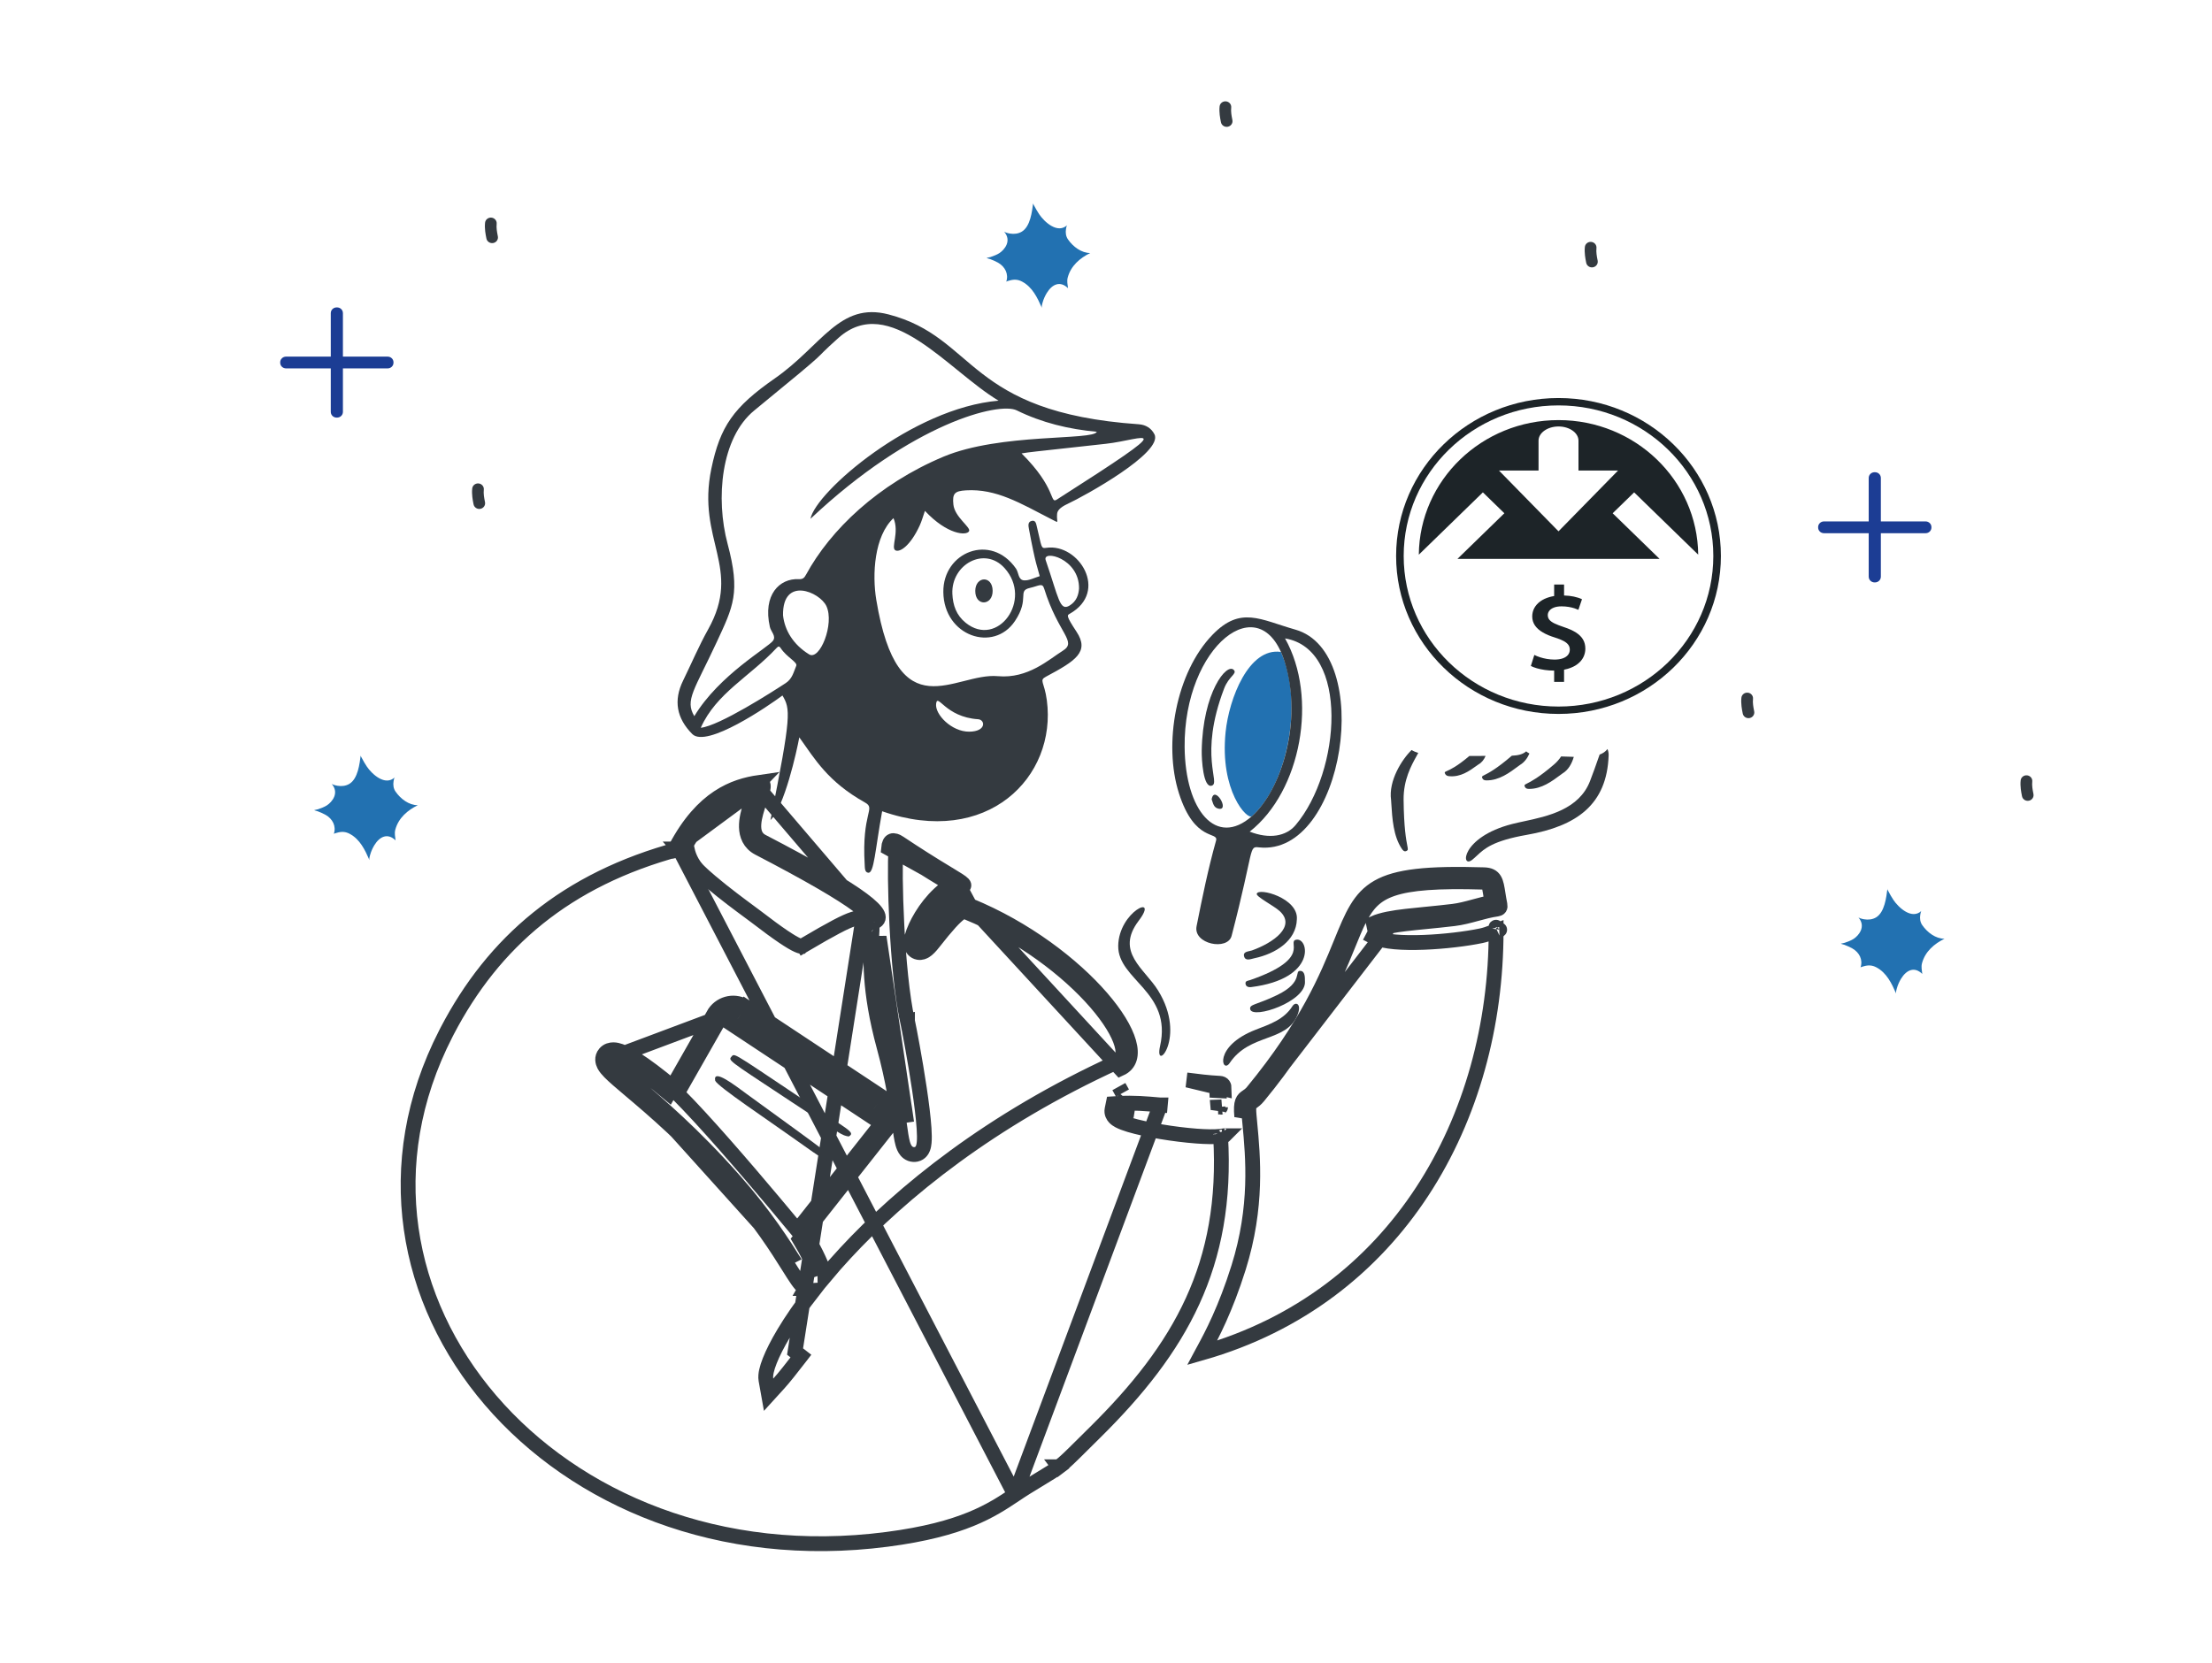 <svg width="532" height="400" viewBox="0 0 532 400" fill="none" xmlns="http://www.w3.org/2000/svg">
<rect width="532" height="400" fill="white"/>
<path d="M356.882 210.438C359.587 210.521 359.821 212.019 360.293 215.031C360.414 215.804 360.551 216.677 360.749 217.651C360.881 218.29 360.675 218.6 360.047 218.688C358.36 218.926 356.723 219.37 355.084 219.815C353.309 220.296 351.531 220.778 349.684 221C347.261 221.292 344.997 221.515 342.918 221.719C339.446 222.061 336.487 222.352 334.162 222.83L302.639 263.772M356.882 210.438L356.828 212.221M356.882 210.438L356.828 212.221M356.882 210.438C329.518 209.602 327.838 213.731 322.507 226.827C319.191 234.974 314.462 246.59 301.262 262.64M356.828 212.221C345.728 211.882 339.149 212.38 334.88 213.826C332.794 214.533 331.292 215.458 330.089 216.611C328.872 217.777 327.889 219.246 326.926 221.143C326.036 222.897 325.191 224.974 324.209 227.388C320.901 235.524 316.038 247.481 302.639 263.772M356.828 212.221C357.493 212.241 357.714 212.366 357.77 212.405C357.803 212.428 357.909 212.504 358.045 212.887C358.193 213.31 358.307 213.898 358.453 214.808C358.477 214.963 358.503 215.125 358.529 215.294C358.613 215.826 358.707 216.427 358.824 217.081C357.372 217.346 355.97 217.727 354.649 218.085C354.57 218.106 354.492 218.128 354.413 218.149C352.695 218.615 351.101 219.034 349.471 219.23L349.471 219.23C347.345 219.486 345.341 219.689 343.464 219.874C343.222 219.898 342.982 219.921 342.745 219.945C341.143 220.102 339.632 220.251 338.243 220.412C335.111 220.776 332.336 221.228 330.319 222.138L330.78 224.282L330.22 225.34C331.566 226.052 333.492 226.407 335.502 226.587C337.576 226.773 339.98 226.791 342.439 226.696C347.352 226.507 352.644 225.861 356.236 225.111L356.236 225.111C357.172 224.915 358.034 224.605 358.74 224.334C358.938 224.258 359.116 224.189 359.279 224.125C359.482 224.046 359.662 223.976 359.825 223.915C359.845 269.134 336.018 312.033 289.12 325.453C289.164 325.372 289.209 325.289 289.255 325.204C289.339 325.052 289.426 324.892 289.517 324.724C291.458 321.158 294.753 314.929 297.884 304.951L297.884 304.951C302.484 290.287 301.36 278.377 300.59 270.213C300.532 269.594 300.476 268.997 300.424 268.422C300.314 267.19 300.33 266.465 300.394 266.03C300.424 265.824 300.461 265.714 300.483 265.662C300.501 265.619 300.513 265.604 300.52 265.596C300.576 265.531 300.627 265.495 300.961 265.262C301.006 265.231 301.056 265.196 301.112 265.157C301.531 264.865 302.078 264.455 302.639 263.772M301.262 262.64L302.639 263.772M301.262 262.64C300.79 263.214 300.336 263.527 299.94 263.799C298.95 264.481 298.319 264.916 298.648 268.581L301.262 262.64ZM359.799 223.029C359.798 223.03 359.8 223.04 359.806 223.059C359.802 223.037 359.799 223.028 359.799 223.029ZM360.651 223.663C360.668 223.663 360.677 223.662 360.677 223.662C360.678 223.661 360.669 223.661 360.651 223.663ZM359.819 216.919C359.819 216.919 359.815 216.92 359.808 216.921C359.816 216.92 359.819 216.919 359.819 216.919ZM359.006 218.03C359.007 218.042 359.008 218.049 359.009 218.049C359.009 218.049 359.008 218.043 359.006 218.03Z" stroke="#343A40" stroke-width="3.566"/>
<path d="M188.185 167.312C190.101 170.58 190.397 171.894 185.301 197.282C188.615 194.284 191.66 180.588 192.236 177.38C196.043 182.708 199.089 188.031 208.049 193.067C210.728 194.573 207.201 195.334 207.966 208.044C208.009 208.768 207.951 209.883 208.838 209.95C210.228 210.054 210.451 204.645 212.162 195.162C237.444 204.005 254.22 186.909 251.771 168.464C251.172 163.961 249.827 163.709 251.575 162.778C258.677 158.988 262.11 156.816 258.902 151.96C256.337 148.079 256.647 148.012 257.27 147.659C266.787 142.278 259.406 130.646 251.653 131.789C250.275 131.992 250.59 131.634 249.352 126.625C249.195 125.987 249.082 125.123 248.196 125.294C247.144 125.496 247.322 126.477 247.458 127.207C249.148 136.247 249.47 136.224 250.061 138.603C248.792 138.979 247.541 139.683 246.327 139.619C244.844 139.541 245.027 137.751 244.356 136.789C238.335 128.126 226.758 132.776 226.878 142.442C227.008 153.054 238.983 157.075 244.108 149.393C247.723 143.973 244.605 142.148 247.667 141.444C249.934 140.922 250.676 140.152 251.12 141.577C254.528 152.528 259.179 154.325 255.597 156.556C252.293 158.613 247.262 163.332 240 162.665C229.608 161.713 216.007 176.037 210.75 144.294C209.735 138.168 210.261 128.953 214.89 124.648C216.366 128.099 214.163 131.805 215.369 132.401C216.438 132.93 218.951 131.293 221.188 126.438C221.692 125.345 222.005 124.172 222.451 122.897C227.839 128.678 232.563 128.941 233.081 127.752C233.487 126.821 229.613 124.382 229.296 121.387C229.012 118.707 229.603 118.125 232.325 117.961C239.611 117.523 245.386 121.054 252.954 124.95C254.977 125.99 254.055 125.706 254.238 123.645C254.301 122.93 254.774 122.14 256.783 121.209C260.74 119.373 279.886 108.836 277.647 104.468C276.922 103.048 275.61 102.184 273.881 102.064C232.323 99.182 234.945 81.194 213.719 75.642C201.877 72.545 197.667 83.155 186.367 91.019C176.368 97.978 173.199 102.604 171.084 112.749C167.48 130.034 178.608 136.572 170.31 151.415C168.076 155.408 166.292 159.637 164.282 163.746C161.94 168.534 162.734 172.788 166.486 176.578C169.925 180.052 184.815 169.817 188.185 167.312ZM166.987 172.28C164.665 168.437 167.032 165.97 172.367 154.481C176.362 145.873 178.132 142.584 174.988 130.819C172.084 119.952 173.371 105.323 181.398 98.754C202.103 81.809 193.973 88.153 201.65 81.293C213.933 70.32 228.089 89.176 240.162 96.389C219.442 98.126 196.15 118.361 194.923 124.81C219.511 101.66 240.334 96.657 244.516 98.715C250.58 101.699 257.055 103.258 263.793 103.875C262.953 106.006 240.577 104.129 226.912 109.862C211.129 116.485 199.705 127.503 193.884 138.201C193.424 139.049 193.088 139.374 192.066 139.326C187.511 139.109 183.403 143.067 185.16 150.825C185.411 151.939 186.7 152.997 185.944 154.096C184.792 155.773 173.007 162.297 166.989 172.282L166.987 172.28ZM245.692 109.074C248.412 108.668 245.868 108.975 265.988 106.759C275.019 105.764 285.08 100.464 254.151 120.193C252.449 121.28 254.14 117.458 245.692 109.074ZM168.538 175.079C172.273 166.727 180.327 162.806 186.784 155.87C187.188 155.436 187.429 155.401 187.784 155.944C189.213 158.121 191.868 159.304 191.504 160.17C190.871 161.672 190.563 163.284 188.983 164.321C185.928 166.325 172.983 174.631 168.537 175.079H168.538ZM188.323 148.04C188.169 138.536 197.174 142.4 198.759 145.813C200.735 150.07 197.174 159.011 194.589 157.415C190.754 155.048 188.72 151.624 188.325 148.04H188.323ZM229.05 142.859C228.734 135.799 236.785 131.316 241.599 136.658C248.509 144.326 239.904 155.995 232.255 149.823C230.001 148.005 229.173 145.605 229.05 142.859ZM259.515 141.577C259.409 143.069 258.927 144.636 257.27 145.661C254.849 147.158 254.651 143.927 251.495 134.755C250.609 132.18 259.609 134.261 259.515 141.577ZM233.094 176.017C228.899 176.044 224.815 171.887 225.143 169.291C225.482 166.614 227.329 172.511 235.244 173.026C236.971 173.139 237.281 175.993 233.094 176.017Z" fill="#343A40"/>
<path d="M182.459 204.012C180.275 202.877 179.557 200.871 179.513 198.947C179.471 197.125 180.011 195.16 180.523 193.543C180.703 192.972 180.876 192.453 181.034 191.982C181.264 191.293 181.461 190.704 181.6 190.195C179.1 190.665 176.409 191.532 173.688 193.344C170.535 195.445 167.228 198.891 164.146 204.702C164.158 204.762 164.188 204.863 164.255 205.017C164.453 205.475 164.861 206.104 165.516 206.891C166.812 208.45 168.79 210.294 170.989 212.154C174.346 214.992 178.001 217.69 180.202 219.316C180.888 219.822 181.433 220.224 181.784 220.494L181.784 220.494C187.432 224.84 190.279 226.68 191.827 227.369C192.194 227.533 192.442 227.61 192.601 227.645C192.678 227.662 192.73 227.668 192.76 227.67C192.776 227.671 192.786 227.671 192.793 227.67C192.796 227.67 192.798 227.67 192.8 227.67M182.459 204.012L183.282 202.43M182.459 204.012L183.282 202.43M182.459 204.012C194.636 210.344 202.29 214.807 206.344 217.825C207.35 218.573 208.098 219.207 208.626 219.733C208.85 219.958 209.02 220.148 209.146 220.305C208.292 220.558 207.787 220.628 207.335 220.682C207.285 220.688 207.234 220.694 207.182 220.7C206.642 220.762 206.014 220.835 205.115 221.129C203.305 221.722 200.332 223.23 193.182 227.457M183.282 202.43C207.627 215.089 214.369 220.516 210 221.907L182.75 190.003M183.282 202.43C179.998 200.723 181.511 196.189 182.676 192.698C183.543 190.1 184.217 188.078 182.58 188.228L182.578 188.226M193.182 227.457L194.089 228.992L193.183 227.456C193.182 227.456 193.182 227.456 193.182 227.457ZM193.182 227.457C193.142 227.48 193.108 227.5 193.078 227.518C192.941 227.599 192.889 227.629 192.829 227.658C192.817 227.663 192.809 227.667 192.804 227.669L192.8 227.67M192.8 227.67C192.801 227.67 192.802 227.67 192.802 227.67L192.802 227.67C192.802 227.67 192.801 227.67 192.8 227.67L192.798 227.671L192.799 227.671L192.8 227.67ZM182.578 188.226L182.579 188.23L182.583 188.257L182.834 189.991C182.806 189.995 182.779 189.999 182.751 190.003M182.578 188.226L181.34 189.509L181.342 189.511L181.689 189.846L162.5 204C168.93 191.789 176.576 189.096 182.578 188.226ZM182.751 190.003C182.752 190.003 182.753 190.003 182.753 190.003C182.753 190.003 182.752 190.003 182.75 190.003M182.751 190.003C182.751 190.003 182.75 190.003 182.75 190.003M182.751 190.003C182.75 190.003 182.749 190.003 182.748 190.003C182.749 190.003 182.749 190.003 182.75 190.003M209.72 220.101C209.72 220.101 209.719 220.101 209.717 220.102C209.719 220.101 209.72 220.101 209.72 220.101ZM164.137 204.647C164.137 204.64 164.137 204.637 164.136 204.637C164.136 204.637 164.136 204.64 164.137 204.647Z" stroke="#343A40" stroke-width="3.566"/>
<path d="M268.939 227.554C268.839 235.758 281.96 238.562 279.003 251.657C277.488 258.369 285.596 249.66 278.503 238.239C275.258 233.016 268.152 229.032 273.862 221.505C278.956 214.789 269.041 219.27 268.937 227.556L268.939 227.554Z" fill="#343A40"/>
<path d="M311.903 221.147C312.305 216.047 302.629 213.447 302.252 215.024C302.085 215.72 306.347 217.879 307.768 219.175C311.798 222.849 306.282 226.787 301.099 228.644C300.347 228.914 298.902 228.857 299.205 230.046C299.527 231.31 300.843 230.698 301.683 230.522C306.742 229.46 311.772 226.335 311.903 221.147Z" fill="#343A40"/>
<path d="M295.744 255.73C300.56 248.554 309.327 250.776 312.024 244.253C313.177 241.465 311.6 240.855 310.835 242.059C308.783 245.299 305.344 246.412 301.976 247.724C291.667 251.745 293.911 258.459 295.742 255.729L295.744 255.73Z" fill="#343A40"/>
<path d="M300.667 235.775C300.174 235.947 299.411 235.918 299.565 236.728C299.694 237.403 300.35 237.534 300.907 237.463C316.75 235.474 314.805 225.531 311.776 226.06C309.276 226.497 315.88 230.495 300.667 235.774V235.775Z" fill="#343A40"/>
<path d="M234.56 142.116C234.517 145.956 238.784 145.746 238.737 142.109C238.69 138.381 234.6 138.586 234.56 142.116Z" fill="#343A40"/>
<path d="M313.846 236.095C313.846 235.083 313.864 233.67 312.809 233.566C311.112 233.397 313.697 236.192 307.209 239.354C302.201 241.795 300.39 241.546 300.689 242.812C301.269 245.271 314.203 240.934 313.85 236.097L313.846 236.095Z" fill="#343A40"/>
<path d="M163.336 204.246L163.337 204.246C163.363 204.238 163.389 204.232 163.414 204.225C163.425 204.271 163.436 204.32 163.448 204.372C163.448 204.372 163.448 204.373 163.448 204.373L165.187 203.977C165.498 205.358 165.993 207.534 168.602 210.22L163.336 204.246ZM163.336 204.246C136.052 211.574 118.679 226.697 107.558 248.004L107.237 248.63C91.113 280.046 97.519 312.992 117.986 336.859C138.47 360.745 173.081 375.55 213.317 370.318C222.537 369.119 228.844 367.349 233.509 365.445C238.167 363.545 241.249 361.489 244.071 359.604M163.336 204.246L244.071 359.604M293.342 260.607C290.517 260.464 287.955 260.133 285.57 259.824L285.564 259.824L294.433 261.959C294.422 261.182 294.203 260.651 293.342 260.607ZM293.342 260.607L293.272 261.975L293.272 261.976L293.251 262.386M293.342 260.607L293.273 261.975L293.273 261.976L293.252 262.387M293.251 262.386L293.263 262.388C293.263 262.388 293.259 262.388 293.252 262.387M293.251 262.386C293.251 262.387 293.252 262.387 293.252 262.387M293.251 262.386L293.252 262.388L293.252 262.387M293.251 262.386L293.251 262.387C293.052 262.377 292.854 262.366 292.657 262.355C292.654 262.234 292.652 262.111 292.65 261.986L292.65 261.984C292.649 261.927 292.647 261.884 292.644 261.853C292.641 261.825 292.638 261.813 292.638 261.813L292.639 261.813L292.639 261.813C292.639 261.815 292.655 261.885 292.715 261.983C292.715 261.984 292.715 261.984 292.715 261.985C292.724 261.998 292.733 262.012 292.743 262.026C292.836 262.161 292.966 262.269 293.102 262.335C293.174 262.369 293.228 262.382 293.251 262.386ZM193.697 309.962C194.291 310.304 194.968 310.491 195.636 310.446C192.68 314.224 190.328 317.673 188.547 320.65C186.992 323.248 185.856 325.513 185.135 327.341C184.774 328.254 184.505 329.088 184.344 329.82C184.19 330.515 184.097 331.271 184.219 331.959L184.854 335.526L187.293 332.847C188.621 331.39 190.395 329.106 192.554 326.326L192.629 326.229L191.221 325.135L207.236 222.847C208.45 222.607 209.202 222.509 209.679 222.513C209.695 222.513 209.71 222.514 209.725 222.514M193.697 309.962C193.697 309.962 193.698 309.962 193.698 309.963L194.587 308.417L193.697 309.962ZM193.697 309.962C193.269 309.715 192.917 309.37 192.64 309.059C192.349 308.733 192.056 308.345 191.761 307.926C191.178 307.097 190.492 306 189.694 304.727L189.681 304.707M189.681 304.707C187.011 300.449 182.745 293.648 175.42 285.325L176.759 284.147M189.681 304.707L189.681 304.706L191.192 303.759M189.681 304.707L191.192 303.759M176.759 284.147L175.42 285.325C165.525 274.08 156.923 266.805 151.513 262.231L151.436 262.166C149.379 260.427 147.702 259.009 146.635 257.922C146.109 257.387 145.6 256.803 145.29 256.205C144.982 255.611 144.62 254.44 145.49 253.41L145.491 253.409C146.098 252.692 146.928 252.535 147.514 252.538C148.095 252.54 148.68 252.691 149.205 252.877C150.269 253.253 151.549 253.943 152.947 254.828C155.375 256.364 158.408 258.648 161.74 261.441M176.759 284.147C166.775 272.8 158.09 265.456 152.664 260.869C148.415 257.277 146.165 255.374 146.852 254.561M176.759 284.147C184.179 292.579 188.506 299.477 191.191 303.757L191.192 303.759M161.74 261.441L171.822 243.739L171.862 243.668L171.909 243.6C172.31 243.027 172.821 242.539 173.41 242.162C174 241.786 174.657 241.528 175.345 241.4C176.032 241.273 176.739 241.279 177.424 241.417C178.11 241.556 178.763 241.824 179.345 242.21L178.362 243.698M161.74 261.441C162.196 261.823 162.658 262.214 163.124 262.615L173.371 244.622M161.74 261.441L160.843 263.016C153.599 256.916 147.891 253.333 146.852 254.561M178.362 243.698L179.346 242.211L212.111 263.888M178.362 243.698L211.127 265.375M178.362 243.698C177.972 243.439 177.533 243.258 177.071 243.165C176.609 243.072 176.133 243.068 175.67 243.154C175.206 243.239 174.765 243.413 174.37 243.665C173.976 243.917 173.636 244.242 173.371 244.622M212.111 263.888C212.694 264.274 213.197 264.77 213.588 265.35L212.2 266.286L213.588 265.35C213.98 265.93 214.251 266.582 214.386 267.269C214.52 267.956 214.514 268.663 214.368 269.347L212.624 268.975M212.111 263.888L211.127 265.375M212.111 263.888L212.111 263.888L211.127 265.375M212.624 268.975L214.368 269.347C214.222 270.032 213.939 270.679 213.538 271.253L213.508 271.295L213.477 271.335L193.501 296.644M212.624 268.975C212.528 269.424 212.342 269.851 212.077 270.23M212.624 268.975C212.72 268.526 212.724 268.062 212.636 267.611C212.548 267.16 212.369 266.731 212.11 266.347C211.851 265.964 211.517 265.633 211.127 265.375M193.501 296.644C195.565 299.996 197.233 303.289 198.3 306.391L198.38 306.621L198.394 306.864C198.397 306.919 198.4 306.975 198.401 307.031C199.905 305.234 201.536 303.377 203.297 301.475C216.86 286.824 238.161 269.42 268.7 255.468L268.7 255.468C269.422 255.138 269.778 254.687 269.949 254.12C270.143 253.48 270.145 252.525 269.769 251.204C269.014 248.549 266.91 245.041 263.556 241.172C256.887 233.477 245.745 224.889 232.571 219.483L232.57 219.482C232.093 219.287 231.915 219.263 231.795 219.269C231.701 219.274 231.442 219.308 230.897 219.689C229.706 220.523 227.84 222.502 224.439 226.846M193.501 296.644C193.251 296.239 192.996 295.834 192.736 295.427M193.501 296.644L192.761 297.582L192.322 298.137C194.181 301.216 195.659 304.196 196.614 306.971L192.736 295.427M224.439 226.846C223.794 227.67 223.148 228.367 222.511 228.757C222.222 228.934 221.612 229.253 220.855 229.121C219.893 228.954 219.417 228.222 219.244 227.695C219.092 227.23 219.103 226.769 219.132 226.451C219.164 226.099 219.238 225.731 219.334 225.367C219.528 224.637 219.846 223.791 220.26 222.898C221.716 219.756 224.686 215.343 228.832 212.808M224.439 226.846C224.439 226.845 224.439 226.845 224.439 226.845L223.035 225.746M224.439 226.846L223.035 225.746M228.832 212.808C228.375 212.525 227.822 212.191 227.155 211.788M228.832 212.808C229.29 212.528 229.762 212.271 230.248 212.041L230.249 212.041C230.421 211.96 230.505 211.914 230.541 211.891M228.832 212.808C229.082 212.963 229.304 213.103 229.5 213.23C229.776 213.409 229.978 213.548 230.125 213.659C230.28 213.775 230.326 213.825 230.321 213.819C230.315 213.813 230.276 213.77 230.23 213.692C230.183 213.613 230.114 213.476 230.074 213.286C229.979 212.833 230.112 212.421 230.299 212.149C230.3 212.149 230.3 212.149 230.3 212.149C230.305 212.141 230.311 212.133 230.316 212.126C230.414 211.991 230.508 211.916 230.541 211.891M227.155 211.788C223.199 209.41 219.303 206.94 215.469 204.379M227.155 211.788C227.156 211.788 227.157 211.788 227.158 211.789L228.076 210.26M227.155 211.788C227.155 211.787 227.154 211.787 227.153 211.786L228.076 210.26M215.469 204.379C215.251 207.16 215.281 214.357 215.698 222.45C216.124 230.713 216.944 239.697 218.254 245.639M215.469 204.379C215.474 204.316 215.479 204.256 215.484 204.198L215.485 204.197C215.49 204.138 215.496 204.083 215.502 204.032L216.322 202.804L215.503 204.029C215.517 203.92 215.533 203.832 215.549 203.763C215.573 203.66 215.593 203.616 215.594 203.612C215.596 203.609 215.571 203.662 215.501 203.734C215.465 203.77 215.42 203.809 215.365 203.847C215.309 203.884 215.249 203.916 215.184 203.942C215.052 203.994 214.938 204.005 214.866 204.004C214.824 204.003 214.799 203.999 214.792 203.997C214.793 203.998 214.796 203.998 214.801 204C214.827 204.008 214.887 204.029 214.982 204.078C215.03 204.102 215.083 204.132 215.143 204.167C215.143 204.167 215.143 204.168 215.144 204.168C215.201 204.202 215.263 204.241 215.331 204.287C215.377 204.317 215.423 204.348 215.469 204.379ZM218.254 245.639C218.65 247.434 220.064 254.85 221.111 261.871C221.634 265.379 222.073 268.837 222.244 271.465C222.328 272.766 222.353 273.944 222.268 274.846C222.227 275.284 222.151 275.775 221.983 276.214C221.852 276.556 221.43 277.478 220.341 277.694L220.341 277.694C219.934 277.774 219.473 277.767 219.009 277.597C218.552 277.429 218.209 277.147 217.961 276.858C217.509 276.332 217.271 275.662 217.117 275.117C216.807 274.016 216.581 272.393 216.311 270.461L216.291 270.314L216.291 270.314C215.721 266.22 214.859 260.051 212.61 251.792M218.254 245.639L216.513 246.024L218.254 245.64C218.254 245.64 218.254 245.64 218.254 245.639ZM212.61 251.792C208.857 238.02 209.365 229.799 209.65 225.276L209.65 225.276C209.724 224.111 209.77 223.335 209.744 222.767C209.739 222.665 209.732 222.581 209.725 222.514M212.61 251.792L214.33 251.323M212.61 251.792C212.609 251.792 212.609 251.792 212.609 251.792L214.33 251.323M209.725 222.514C209.705 222.333 209.681 222.267 209.682 222.267C209.683 222.267 209.703 222.316 209.761 222.382C209.857 222.49 209.947 222.528 209.974 222.537M209.725 222.514C209.877 222.518 209.951 222.532 209.974 222.537M209.974 222.537C209.979 222.539 209.982 222.54 209.982 222.54C209.982 222.54 209.979 222.539 209.974 222.537ZM214.33 251.323C216.61 259.695 217.484 265.954 218.057 270.068L211.43 225.388L211.429 225.394C211.152 229.804 210.648 237.811 214.33 251.323ZM228.076 210.26C232.164 212.733 232.512 212.944 231.011 213.653M228.076 210.26C224.096 207.869 220.177 205.383 216.322 202.804C214.843 201.816 213.89 201.991 213.708 204.04L231.011 213.653M231.011 213.653C225.998 216.024 222.447 221.808 221.298 225.056C221.158 225.221 221.036 225.355 220.931 225.461C220.841 225.553 220.77 225.618 220.717 225.662C220.669 225.702 220.646 225.717 220.646 225.717L220.647 225.717L220.647 225.717C220.651 225.714 220.715 225.675 220.831 225.64C220.897 225.62 220.997 225.596 221.124 225.588C220.588 227.399 220.983 228.119 222.531 226.357C222.58 226.444 222.614 226.524 222.634 226.587C222.671 226.7 222.679 226.782 222.681 226.814M231.011 213.653L233.248 217.833M230.541 211.891C230.55 211.886 230.554 211.883 230.554 211.883C230.555 211.883 230.551 211.886 230.541 211.891L230.541 211.891ZM223.035 225.746C229.785 217.124 231.12 216.958 233.248 217.833M223.035 225.746C222.983 225.813 222.932 225.877 222.882 225.938C222.843 226.06 222.81 226.174 222.782 226.28C222.719 226.519 222.692 226.681 222.683 226.774C222.682 226.792 222.681 226.805 222.681 226.814M233.248 217.833C260.113 228.857 278.735 252.845 269.441 257.09L233.248 217.833ZM222.681 226.814C222.681 226.824 222.681 226.829 222.681 226.829C222.681 226.829 222.68 226.824 222.681 226.814ZM192.736 295.427L192.778 295.395L192.501 295.033M192.736 295.427L192.501 295.033M146.852 254.561L191.192 303.759M146.852 254.561L173.371 244.622M173.371 244.622L212.077 270.23M212.077 270.23L192.501 295.033M212.077 270.23L192.501 295.033M244.071 359.604L244.163 359.543C245.062 358.942 245.956 358.345 246.859 357.788M244.071 359.604L279.061 265.818M246.859 357.788C246.859 357.788 246.858 357.789 246.858 357.789L247.795 359.306L246.859 357.788ZM246.859 357.788C248.313 356.89 249.475 356.185 250.434 355.604C252.504 354.347 253.624 353.668 254.686 352.867M254.686 352.867C256.103 351.798 257.353 350.556 260.513 347.418C261.311 346.626 262.23 345.714 263.304 344.652C273.581 334.499 281.619 324.407 286.849 312.956C292.015 301.647 294.484 288.919 293.56 273.357M254.686 352.867L255.76 354.291L254.687 352.867C254.687 352.867 254.686 352.867 254.686 352.867ZM293.56 273.357C292.026 273.521 289.958 273.469 287.777 273.306C285.107 273.107 282.071 272.725 279.22 272.249C276.379 271.774 273.667 271.196 271.664 270.595C270.678 270.298 269.772 269.97 269.093 269.605C268.764 269.428 268.373 269.182 268.055 268.843C267.746 268.514 267.263 267.817 267.455 266.877L267.728 265.538L269.092 265.454C272.567 265.24 275.668 265.516 278.998 265.812L279.061 265.818M293.56 273.357C293.861 273.325 294.141 273.285 294.397 273.235L294.398 273.235C294.417 273.231 294.43 273.23 294.436 273.229M293.56 273.357C293.55 273.191 293.54 273.025 293.529 272.859L293.529 272.855C293.517 272.669 293.509 272.584 293.499 272.534C293.499 272.532 293.498 272.53 293.498 272.528M279.061 265.818L278.903 267.594L279.062 265.818L279.061 265.818ZM294.436 273.229C294.429 273.229 294.416 273.23 294.397 273.229C294.396 273.229 294.396 273.229 294.396 273.229C294.354 273.226 294.287 273.218 294.201 273.192C294.092 273.159 293.971 273.101 293.856 273.013C293.787 272.961 293.729 272.904 293.682 272.849C293.681 272.848 293.68 272.847 293.679 272.846C293.65 272.811 293.624 272.776 293.602 272.743C293.532 272.638 293.505 272.554 293.498 272.528M294.436 273.229C294.44 273.228 294.442 273.228 294.442 273.228C294.442 273.228 294.44 273.229 294.436 273.229ZM293.498 272.528C293.497 272.523 293.496 272.52 293.496 272.52C293.496 272.52 293.497 272.522 293.498 272.528ZM269.097 261.395L269.961 262.955C269.961 262.955 269.961 262.955 269.961 262.955L269.097 261.395ZM292.918 266.322C293.122 266.314 293.328 266.306 293.535 266.297L293.537 266.297C293.658 266.292 293.723 266.285 293.752 266.28C293.755 266.28 293.757 266.279 293.759 266.279C293.748 266.281 293.71 266.291 293.655 266.313C293.622 266.327 293.583 266.345 293.54 266.369C293.54 266.37 293.539 266.37 293.539 266.37C293.461 266.414 293.372 266.477 293.283 266.566C293.142 266.707 293.057 266.859 293.011 266.979C292.976 267.072 292.967 267.135 292.965 267.146C292.966 267.135 292.969 267.088 292.967 266.986C292.962 266.822 292.945 266.614 292.918 266.322ZM270.975 267.166C270.937 266.725 270.702 266.452 270.657 266.404C270.632 266.377 270.617 266.365 270.617 266.364C270.617 266.364 270.662 266.399 270.782 266.464C271.139 266.656 271.766 266.901 272.672 267.174C272.111 267.16 271.546 267.157 270.975 267.166Z" stroke="#343A40" stroke-width="3.566"/>
<path d="M159 259.5C167.667 266.333 195.5 300.5 195.5 300.5" stroke="#343A40" stroke-width="3.566"/>
<path fill-rule="evenodd" clip-rule="evenodd" d="M341.101 181.126C340.524 180.955 339.98 180.726 339.5 180.428C337.209 182.65 333.899 187.805 334.564 192.459L334.611 193.194C334.843 196.942 335.104 201.162 337.149 204.192C337.394 204.553 337.729 204.998 338.298 204.7C338.671 204.506 338.637 204.329 338.458 203.405C338.2 202.069 337.642 199.166 337.575 192.369C337.528 187.583 339.442 184.133 340.646 181.96C340.8 181.684 340.952 181.406 341.101 181.126ZM378.505 182.075C377.577 182.056 376.563 182.017 375.459 181.976C374.999 182.677 374.442 183.313 373.802 183.865C370.115 187.045 368.183 188.02 367.291 188.47C366.677 188.78 366.561 188.84 366.706 189.2C366.929 189.75 367.394 189.785 367.75 189.785C370.773 189.798 373.231 187.967 375.412 186.345L375.78 186.071V186.073C377.176 185.251 378.032 183.733 378.507 182.075H378.505ZM386.608 180.193C386.136 180.807 385.516 181.234 384.722 181.525C384.567 181.939 384.396 182.424 384.188 183.026C383.8 184.144 383.27 185.671 382.408 187.907C379.77 194.743 372.207 196.363 366.528 197.58C365.495 197.802 364.521 198.011 363.653 198.235C351.29 201.425 351.283 209.096 354.092 206.828C354.482 206.514 354.836 206.186 355.195 205.851C357.016 204.157 359.047 202.268 367.244 200.831C379.21 198.732 386.479 193.551 386.887 181.731C386.911 181.205 386.815 180.68 386.606 180.193H386.608ZM367.84 181.269C367.56 181.127 367.297 180.955 367.057 180.754C366.218 181.481 365.136 181.724 363.599 181.802C363.593 181.806 363.588 181.811 363.582 181.816C359.895 184.995 357.963 185.971 357.071 186.42C356.456 186.731 356.34 186.791 356.485 187.151C356.708 187.701 357.172 187.736 357.529 187.736C360.553 187.748 363.011 185.918 365.192 184.295L365.56 184.022C366.597 183.414 367.335 182.419 367.84 181.271V181.269ZM357.294 181.851H356.676C355.352 181.858 354.277 181.862 353.398 181.858C350.407 184.398 348.774 185.13 348.014 185.47C347.478 185.71 347.374 185.756 347.538 186.103C347.786 186.632 348.21 186.696 348.538 186.727C351.279 186.987 353.362 185.488 355.213 184.156L355.564 183.904C356.364 183.47 356.924 182.735 357.294 181.849V181.851Z" fill="#343A40"/>
<path d="M172.008 259.987C172.621 261.397 184.773 269.495 190.906 273.877C198.791 279.514 198.75 279.346 199.31 278.664C200.015 277.805 199.879 277.962 179.429 263.06C176.919 261.231 171.388 256.88 172.008 259.987Z" fill="#343A40"/>
<path d="M204.13 273.398C205.145 272.833 204.904 272.329 202.477 270.72C176.428 253.46 176.808 253.162 175.967 254.139C175.126 255.116 174.923 254.882 188.707 263.984C202.7 273.223 202.491 273.135 204.13 273.398Z" fill="#343A40"/>
<path d="M294.761 176.137C295.575 168.1 300.332 155.678 308.074 156.838C313.677 169.4 309.432 188.988 301.088 196.344C299.986 197.316 293.327 190.283 294.761 176.137Z" fill="#2271B1"/>
<path d="M289.022 180.576C288.986 182.678 289.37 189.613 291.424 189.011C293.681 188.35 288.212 181.929 294.399 165.665C295.552 162.635 297.6 162.113 296.75 161.18C295.062 159.33 289.265 166.529 289.022 180.574V180.576Z" fill="#343A40"/>
<path d="M291.413 192.293C291.76 193.194 291.845 194.337 293.144 194.559C295.838 195.02 292.024 188.688 291.413 192.293Z" fill="#343A40"/>
<path d="M311.546 151.467C303.069 149.056 298.371 145.739 291.625 152.696C282.828 161.769 279.746 178.932 283.544 190.847C287.342 202.762 293.119 199.91 292.47 202.222C290.568 209.008 289.156 215.902 287.786 222.803C286.921 227.153 295.265 228.772 296.212 225.129C301.771 203.739 300.249 203.578 302.819 203.853C323.372 206.054 330.719 156.918 311.544 151.465L311.546 151.467ZM284.909 179.763C284.672 155.391 303.252 140.741 308.975 159.254C313.427 173.659 308.047 190.2 301.09 196.344C292.492 203.934 285.058 194.984 284.911 179.763H284.909ZM300.562 200.065C312.949 190.337 317.054 167.744 309.057 153.581C324.523 156.149 322.536 185.563 311.587 198.503C309.314 201.189 305.286 201.912 300.56 200.065H300.562Z" fill="#343A40"/>
<path fill-rule="evenodd" clip-rule="evenodd" d="M118.204 52.356C118.974 52.435 119.532 53.106 119.451 53.855C119.346 54.825 119.542 55.84 119.68 56.555C119.703 56.675 119.725 56.787 119.743 56.889C119.877 57.631 119.366 58.337 118.604 58.467C117.841 58.596 117.115 58.1 116.982 57.358C116.971 57.298 116.955 57.22 116.937 57.127C116.803 56.457 116.509 54.985 116.663 53.569C116.744 52.82 117.434 52.277 118.204 52.356Z" fill="#343A40"/>
<path fill-rule="evenodd" clip-rule="evenodd" d="M420.36 166.635C421.13 166.714 421.688 167.385 421.607 168.134C421.502 169.103 421.698 170.119 421.837 170.834C421.86 170.954 421.881 171.066 421.9 171.168C422.033 171.909 421.523 172.616 420.76 172.746C419.998 172.875 419.271 172.379 419.138 171.637C419.127 171.577 419.112 171.499 419.093 171.405C418.959 170.736 418.666 169.264 418.819 167.848C418.9 167.099 419.59 166.556 420.36 166.635Z" fill="#343A40"/>
<path fill-rule="evenodd" clip-rule="evenodd" d="M487.523 186.522C488.293 186.601 488.852 187.272 488.77 188.021C488.665 188.99 488.862 190.006 489 190.721C489.023 190.841 489.045 190.953 489.063 191.054C489.196 191.796 488.686 192.503 487.923 192.632C487.161 192.762 486.435 192.266 486.301 191.524C486.291 191.464 486.275 191.386 486.256 191.292C486.123 190.623 485.829 189.151 485.983 187.735C486.064 186.986 486.754 186.443 487.523 186.522Z" fill="#343A40"/>
<path fill-rule="evenodd" clip-rule="evenodd" d="M115.112 116.303C115.882 116.382 116.441 117.053 116.359 117.802C116.254 118.771 116.451 119.787 116.589 120.502C116.612 120.622 116.634 120.734 116.652 120.835C116.785 121.577 116.275 122.284 115.512 122.413C114.75 122.543 114.024 122.047 113.89 121.305C113.88 121.245 113.864 121.167 113.845 121.073C113.712 120.404 113.418 118.932 113.572 117.516C113.653 116.767 114.343 116.224 115.112 116.303Z" fill="#343A40"/>
<path fill-rule="evenodd" clip-rule="evenodd" d="M382.711 58.193C383.481 58.272 384.039 58.944 383.958 59.693C383.853 60.662 384.049 61.677 384.188 62.392C384.211 62.513 384.232 62.624 384.251 62.726C384.384 63.468 383.874 64.174 383.111 64.304C382.349 64.434 381.622 63.937 381.489 63.196C381.478 63.136 381.463 63.057 381.444 62.964C381.311 62.294 381.017 60.822 381.17 59.407C381.251 58.657 381.941 58.114 382.711 58.193Z" fill="#343A40"/>
<path fill-rule="evenodd" clip-rule="evenodd" d="M294.864 24.384C295.634 24.462 296.192 25.134 296.111 25.883C296.006 26.852 296.202 27.867 296.34 28.582C296.363 28.703 296.385 28.814 296.403 28.916C296.537 29.658 296.026 30.364 295.264 30.494C294.501 30.624 293.775 30.128 293.642 29.386C293.631 29.326 293.615 29.248 293.597 29.154C293.463 28.484 293.169 27.013 293.323 25.596C293.404 24.848 294.094 24.305 294.864 24.384Z" fill="#343A40"/>
<path d="M450.898 140.112C450.476 140.112 450.127 139.978 449.851 139.71C449.575 139.441 449.438 139.102 449.438 138.692V128.275H438.73C438.309 128.275 437.96 128.141 437.684 127.872C437.408 127.604 437.27 127.265 437.27 126.854C437.27 126.444 437.408 126.105 437.684 125.836C437.96 125.568 438.309 125.434 438.73 125.434H449.438V115.017C449.438 114.607 449.575 114.267 449.851 113.999C450.127 113.731 450.476 113.597 450.898 113.597C451.319 113.597 451.668 113.731 451.944 113.999C452.22 114.267 452.358 114.607 452.358 115.017V125.434H463.065C463.487 125.434 463.836 125.568 464.111 125.836C464.387 126.105 464.525 126.444 464.525 126.854C464.525 127.265 464.387 127.604 464.111 127.872C463.836 128.141 463.487 128.275 463.065 128.275H452.358V138.692C452.358 139.102 452.22 139.441 451.944 139.71C451.668 139.978 451.319 140.112 450.898 140.112Z" fill="#1C3D94"/>
<path fill-rule="evenodd" clip-rule="evenodd" d="M262.212 60.866C259.75 62.063 257.545 63.948 256.798 66.746C256.554 67.663 256.773 68.429 256.861 69.325C254.984 67.499 253.058 68.342 251.748 70.5C251.313 71.216 250.982 71.97 250.755 72.771C250.67 73.068 250.587 73.366 250.547 73.672C250.532 73.787 250.606 74.125 250.559 74.019C249.501 71.618 248.307 69.079 245.848 67.759C244.837 67.216 243.903 67.163 242.808 67.484C242.681 67.522 241.99 67.689 242.005 67.784C242.642 65.925 241.727 64.147 240.019 63.181C239.416 62.84 238.78 62.578 238.134 62.326C237.868 62.223 237.16 62.106 237.355 62.02C237.013 62.112 238.109 61.872 238.227 61.831C238.938 61.583 239.74 61.297 240.367 60.885C241.548 60.108 243.398 57.964 241.515 55.754C241.515 55.754 241.845 55.914 241.909 55.936C242.226 56.043 242.538 56.127 242.868 56.184C243.853 56.354 244.902 56.244 245.761 55.72C247.814 54.467 248.211 50.927 248.485 48.794C248.375 48.927 248.659 49.365 248.711 49.461C249.084 50.168 249.481 50.864 249.925 51.531C251.133 53.348 254.375 56.386 256.702 54.122C256.548 54.081 256.396 54.977 256.379 55.086C256.24 55.972 256.336 56.843 256.862 57.599C258.089 59.363 260.088 60.866 262.212 60.866Z" fill="#2271B1"/>
<path fill-rule="evenodd" clip-rule="evenodd" d="M100.488 193.708C98.027 194.906 95.821 196.791 95.075 199.589C94.831 200.505 95.05 201.272 95.138 202.168C93.261 200.341 91.335 201.185 90.025 203.342C89.59 204.058 89.259 204.813 89.031 205.614C88.947 205.911 88.864 206.208 88.823 206.515C88.809 206.63 88.882 206.968 88.836 206.862C87.777 204.46 86.584 201.921 84.125 200.601C83.114 200.059 82.18 200.006 81.085 200.327C80.958 200.364 80.267 200.532 80.282 200.626C80.919 198.768 80.004 196.989 78.296 196.024C77.693 195.683 77.057 195.42 76.41 195.169C76.145 195.066 75.437 194.949 75.632 194.862C75.29 194.954 76.385 194.715 76.504 194.674C77.215 194.425 78.017 194.14 78.644 193.727C79.825 192.951 81.674 190.807 79.792 188.596C79.792 188.596 80.122 188.757 80.186 188.778C80.502 188.886 80.815 188.969 81.145 189.026C82.13 189.196 83.179 189.087 84.037 188.563C86.091 187.309 86.488 183.769 86.762 181.637C86.652 181.769 86.936 182.208 86.987 182.304C87.361 183.01 87.758 183.706 88.202 184.373C89.41 186.191 92.652 189.229 94.979 186.965C94.825 186.924 94.673 187.819 94.656 187.929C94.517 188.815 94.613 189.685 95.139 190.442C96.366 192.206 98.365 193.708 100.488 193.708Z" fill="#2271B1"/>
<path d="M81.014 100.465C80.592 100.465 80.243 100.331 79.967 100.062C79.692 99.794 79.554 99.455 79.554 99.044V88.628H68.846C68.424 88.628 68.076 88.493 67.8 88.225C67.524 87.957 67.386 87.618 67.386 87.207C67.386 86.797 67.524 86.457 67.8 86.189C68.076 85.921 68.424 85.787 68.846 85.787H79.554V75.37C79.554 74.96 79.692 74.62 79.967 74.352C80.243 74.084 80.592 73.95 81.014 73.95C81.435 73.95 81.784 74.084 82.06 74.352C82.336 74.62 82.474 74.96 82.474 75.37V85.787H93.181C93.603 85.787 93.952 85.921 94.227 86.189C94.503 86.457 94.641 86.797 94.641 87.207C94.641 87.618 94.503 87.957 94.227 88.225C93.952 88.493 93.603 88.628 93.181 88.628H82.474V99.044C82.474 99.455 82.336 99.794 82.06 100.062C81.784 100.331 81.435 100.465 81.014 100.465Z" fill="#1C3D94"/>
<path fill-rule="evenodd" clip-rule="evenodd" d="M467.67 225.832C465.208 227.029 463.003 228.915 462.257 231.713C462.012 232.629 462.231 233.395 462.319 234.291C460.442 232.465 458.516 233.308 457.206 235.466C456.771 236.182 456.441 236.937 456.213 237.738C456.128 238.035 456.045 238.332 456.005 238.639C455.99 238.753 456.064 239.092 456.017 238.985C454.959 236.584 453.765 234.045 451.306 232.725C450.296 232.182 449.362 232.13 448.267 232.451C448.14 232.488 447.448 232.656 447.463 232.75C448.101 230.891 447.185 229.113 445.478 228.148C444.875 227.807 444.238 227.544 443.592 227.293C443.326 227.189 442.619 227.072 442.813 226.986C442.471 227.078 443.567 226.839 443.685 226.797C444.396 226.549 445.198 226.264 445.825 225.851C447.006 225.075 448.856 222.931 446.973 220.72C446.973 220.72 447.303 220.88 447.367 220.902C447.684 221.01 447.996 221.093 448.327 221.15C449.311 221.32 450.361 221.21 451.219 220.686C453.272 219.433 453.669 215.893 453.943 213.76C453.834 213.893 454.118 214.331 454.169 214.428C454.542 215.134 454.94 215.83 455.383 216.497C456.591 218.314 459.833 221.353 462.16 219.089C462.006 219.048 461.855 219.943 461.838 220.052C461.698 220.938 461.795 221.809 462.321 222.566C463.547 224.33 465.547 225.832 467.67 225.832Z" fill="#2271B1"/>
<path d="M402.447 106.881C395.381 100.005 385.616 95.753 374.832 95.753C364.046 95.753 354.282 100.005 347.214 106.881C340.144 113.757 335.773 123.258 335.773 133.75C335.773 144.242 340.144 153.744 347.212 160.62C354.28 167.497 364.046 171.748 374.832 171.748C385.617 171.748 395.383 167.494 402.449 160.62C409.517 153.742 413.888 144.242 413.888 133.75C413.888 123.258 409.515 113.757 402.447 106.881ZM401.159 159.364C394.421 165.918 385.113 169.973 374.831 169.973C364.549 169.973 355.239 165.918 348.501 159.364C341.763 152.809 337.596 143.753 337.596 133.75C337.596 123.748 341.764 114.692 348.501 108.137C355.238 101.583 364.547 97.527 374.83 97.527C385.111 97.527 394.42 101.582 401.157 108.136C407.894 114.691 412.062 123.747 412.062 133.75C412.064 143.753 407.896 152.809 401.159 159.364Z" fill="#1D2428"/>
<path d="M408.43 133.434C408.254 115.526 393.28 101.061 374.833 101.061C356.383 101.061 341.408 115.527 341.235 133.435L356.642 118.446L361.809 123.473L350.534 134.442H399.132L387.857 123.474L393.023 118.447L408.43 133.434ZM374.831 127.816L360.515 113.201H370.029V105.998C370.029 104.128 372.19 102.595 374.831 102.595C377.473 102.595 379.634 104.127 379.634 105.998V113.202H389.148L374.831 127.816Z" fill="#1D2428"/>
<path d="M379.007 152.148C378.243 151.664 377.277 151.231 376.11 150.854C375.219 150.555 374.484 150.273 373.911 150.001C373.343 149.732 372.924 149.433 372.655 149.118C372.38 148.797 372.252 148.412 372.252 147.97C372.252 147.617 372.361 147.281 372.595 146.963C372.825 146.646 373.184 146.382 373.673 146.183C374.166 145.98 374.793 145.87 375.573 145.868C376.201 145.871 376.774 145.92 377.293 146.007C377.806 146.097 378.26 146.207 378.649 146.332C379.042 146.461 379.362 146.583 379.612 146.699L380.479 144.155C379.955 143.899 379.297 143.686 378.5 143.514C377.823 143.368 377.049 143.284 376.168 143.256V140.623H373.784V143.387C373.402 143.447 373.035 143.528 372.688 143.626C371.811 143.878 371.058 144.228 370.434 144.684C369.816 145.139 369.337 145.67 369.009 146.28C368.678 146.889 368.516 147.561 368.509 148.283C368.514 149.119 368.739 149.855 369.183 150.492C369.627 151.128 370.261 151.681 371.077 152.154C371.891 152.626 372.862 153.033 373.986 153.375C374.829 153.638 375.516 153.912 376.04 154.193C376.563 154.473 376.947 154.782 377.187 155.119C377.431 155.457 377.552 155.848 377.546 156.285C377.546 156.765 377.401 157.181 377.118 157.54C376.838 157.894 376.425 158.173 375.881 158.371C375.338 158.571 374.674 158.669 373.896 158.675C373.263 158.671 372.649 158.618 372.05 158.519C371.456 158.414 370.898 158.279 370.384 158.112C369.865 157.944 369.411 157.762 369.016 157.558L368.179 160.208C368.558 160.41 369.031 160.592 369.61 160.761C370.19 160.93 370.828 161.065 371.526 161.168C372.219 161.267 372.931 161.318 373.656 161.324L373.783 161.323V164.045H376.167V161.105C376.47 161.048 376.758 160.98 377.031 160.901C377.988 160.621 378.783 160.239 379.41 159.75C380.043 159.266 380.512 158.703 380.822 158.07C381.131 157.437 381.286 156.767 381.286 156.053C381.286 155.217 381.102 154.477 380.723 153.842C380.343 153.196 379.773 152.633 379.007 152.148Z" fill="#1D2428"/>
</svg>
